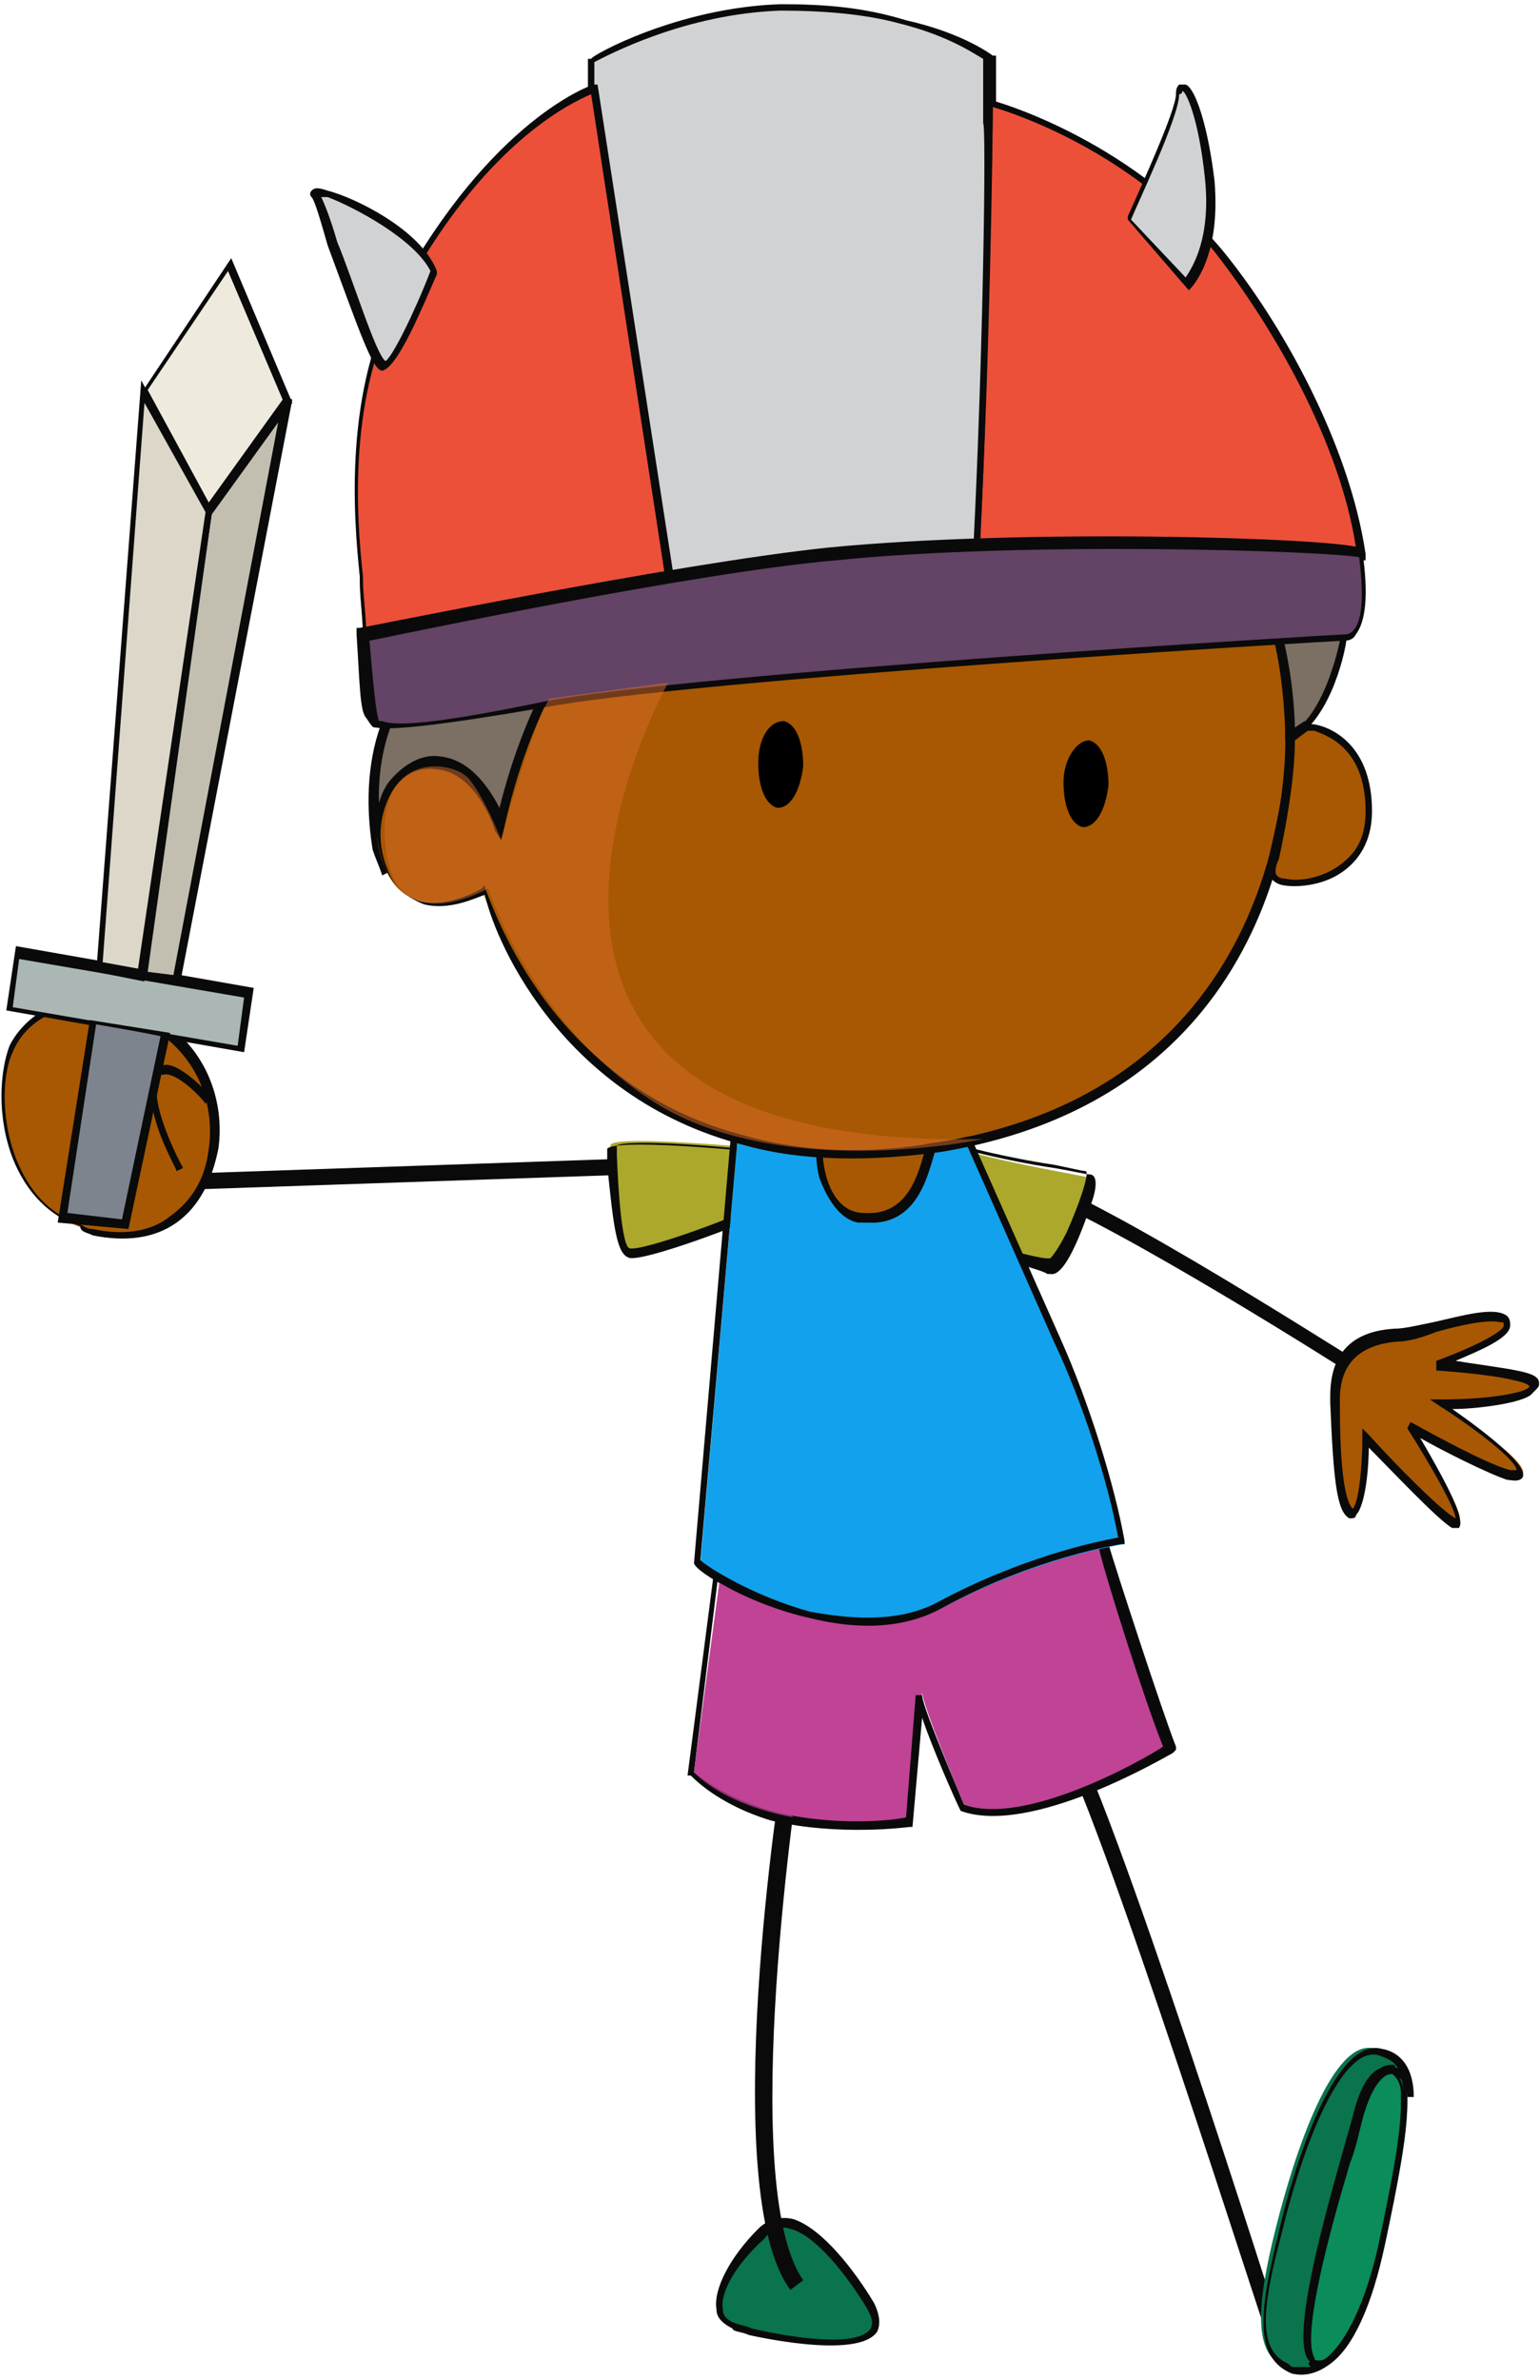 <svg width="268" height="414" viewBox="0 0 268 414" fill="none" xmlns="http://www.w3.org/2000/svg">
<path d="M151.525 401.131C148.17 394.98 138.663 382.118 132.512 388.829C125.801 395.539 122.446 402.809 127.479 404.487C131.952 406.724 157.117 411.197 151.525 401.131Z" fill="#0A744C"/>
<path d="M130.275 406.164C130.275 406.164 149.288 410.637 152.643 405.604C153.203 404.486 153.203 402.808 152.084 400.571C148.729 394.979 143.137 387.709 138.104 386.032C135.867 385.473 133.63 386.032 131.952 387.709C126.919 392.742 124.123 398.335 124.683 401.69C124.683 402.808 125.242 403.927 127.479 405.045C127.479 405.604 129.156 405.604 130.275 406.164ZM137.545 387.709C142.018 388.828 147.61 396.098 150.966 401.69C151.525 402.808 152.084 403.927 151.525 405.045C149.288 408.4 138.104 406.723 130.834 405.045C129.715 404.486 128.597 404.486 127.479 403.927C126.36 403.367 125.801 402.808 125.801 401.69C125.242 398.894 128.038 393.861 133.071 389.387C134.189 387.709 135.867 387.15 137.545 387.709Z" fill="#0A0A0A"/>
<path d="M28.497 207.081L110.702 204.285V201.489L28.497 204.285V207.081Z" fill="#0A0A0A"/>
<path d="M235.967 239.517L237.085 237.28C231.493 233.925 184.519 203.727 175.571 203.727V206.523C182.841 206.523 221.986 230.57 235.967 239.517Z" fill="#0A0A0A"/>
<path d="M221.427 408.96L223.664 407.841C222.546 403.927 192.907 310.537 185.637 299.912L183.4 301.59C190.67 312.215 220.868 408.401 221.427 408.96Z" fill="#0A0A0A"/>
<path d="M137.545 398.335L139.781 396.658C128.038 379.881 139.222 307.183 139.222 306.623L136.426 306.064C135.867 308.86 124.683 380.999 137.545 398.335Z" fill="#0A0A0A"/>
<path d="M235.968 368.138C238.764 356.953 244.356 358.631 244.915 364.223C244.915 364.782 244.915 365.342 244.915 365.901C244.915 371.493 243.237 379.881 241.001 390.506C238.204 402.25 234.849 407.842 231.494 410.638C221.428 416.23 232.612 380.44 235.968 368.138Z" fill="#0A8C5B"/>
<path d="M228.697 411.757C229.257 411.757 230.375 411.757 231.494 411.198C235.408 408.402 238.763 401.132 241 390.507C243.237 379.881 244.915 371.493 244.915 365.342C244.915 364.783 244.915 364.223 244.915 363.664C244.915 360.868 243.237 358.631 241.559 358.631C240.441 358.631 237.086 358.072 234.849 367.579C234.29 369.816 233.73 372.612 232.612 375.408C229.257 388.27 224.224 405.605 227.02 410.079C227.579 411.198 228.138 411.757 228.697 411.757ZM241.559 360.309C242.678 360.868 243.796 361.987 243.796 364.223C243.796 364.783 243.796 365.342 243.796 365.901C243.796 371.493 242.119 379.881 239.882 390.507C237.645 400.573 234.29 407.283 230.934 410.079C230.375 410.638 229.816 410.638 229.257 410.638C228.697 410.638 228.697 410.079 228.697 410.079C226.461 406.165 231.494 387.711 234.849 376.526C235.408 373.73 236.527 370.934 237.086 368.697C237.645 361.987 240.441 360.309 241.559 360.309Z" fill="#0A0A0A"/>
<path d="M221.986 387.71C225.342 374.288 232.052 354.157 239.322 356.394C242.677 356.953 243.796 359.749 244.355 364.223C243.796 358.63 238.204 356.394 235.407 368.137C232.052 380.44 220.868 416.23 230.934 410.638C228.138 412.875 225.901 412.315 223.664 411.756C218.072 409.519 218.631 401.131 221.986 387.71Z" fill="#0A744C"/>
<path d="M224.783 412.875C227.02 413.434 229.257 412.875 231.494 411.197L230.934 410.079C230.375 410.638 229.816 410.638 229.257 410.638C228.697 410.638 228.697 410.079 228.697 410.079C226.461 406.164 231.494 387.71 234.849 376.526C235.967 373.73 236.526 370.934 237.086 368.697C238.763 362.545 241 360.308 242.678 360.868C243.796 361.427 244.915 362.545 244.915 364.782H246.033C246.033 359.749 243.796 356.953 240.441 356.394C232.053 354.157 224.783 378.203 222.546 388.269C219.191 401.691 218.072 410.079 224.783 412.875ZM228.138 411.756C227.02 411.756 226.461 411.756 225.342 411.756C224.783 411.756 224.783 411.756 224.224 411.197C219.191 408.96 219.191 402.809 223.105 388.269C227.02 372.052 233.73 355.835 239.882 357.512C241.559 358.072 242.678 358.631 243.237 359.749C243.237 359.749 242.678 359.749 242.678 359.19C241.559 359.19 238.204 358.631 235.967 368.137C235.408 370.374 234.849 373.17 233.73 375.966C230.375 388.828 225.342 406.164 228.138 410.638C227.579 411.197 227.579 411.197 228.138 411.756Z" fill="#0A0A0A"/>
<path d="M232.611 243.432C232.611 246.228 232.052 261.886 234.848 263.004C237.644 264.123 237.644 250.142 237.644 250.142C237.644 250.142 252.184 266.36 253.862 264.682C255.539 263.564 245.473 247.906 245.473 247.906C245.473 247.906 264.487 258.531 265.046 256.294C265.605 253.498 251.066 244.55 251.066 244.55C251.066 244.55 267.283 243.991 267.283 241.195C266.724 238.399 250.506 237.84 250.506 237.84C250.506 237.84 265.046 232.247 261.691 230.011C258.895 227.774 247.151 232.247 242.677 232.807C235.408 233.366 232.611 237.84 232.611 243.432Z" fill="#A85802"/>
<path d="M234.848 264.123C235.408 264.123 235.967 264.123 235.967 263.563C237.645 261.886 238.204 255.175 238.204 251.82C241.559 255.175 250.507 264.682 252.743 265.8C253.303 265.8 253.303 265.8 253.862 265.8C254.98 264.682 252.743 259.649 247.151 250.142C251.066 252.379 258.895 256.294 262.25 257.412C262.809 257.412 264.487 257.971 265.046 256.853C265.605 254.616 258.336 249.024 252.743 245.109C257.217 245.109 265.605 243.991 266.724 242.313C267.842 241.195 267.842 241.195 267.842 240.635C267.842 239.517 266.724 238.958 263.928 238.399C261.132 237.839 256.658 237.28 253.303 236.721C257.217 235.043 262.809 232.806 262.809 230.57C262.809 230.01 262.809 229.451 262.25 228.892C260.013 227.214 254.421 228.892 249.388 230.01C246.592 230.57 244.355 231.129 242.677 231.129C233.171 231.688 231.493 237.839 231.493 242.872V243.991C232.052 257.412 232.612 263.004 234.848 264.123ZM237.085 248.464V250.142C237.085 254.616 236.526 261.327 235.408 262.445C234.848 261.886 233.171 259.649 233.171 244.55V243.432C233.171 237.28 236.526 233.925 243.237 233.366C244.914 233.366 247.151 232.806 249.947 231.688C253.862 230.57 258.895 229.451 261.132 230.01C261.691 230.01 261.691 230.01 261.691 230.57C261.691 231.688 256.099 234.484 249.947 236.721V238.399C249.947 238.399 258.895 238.958 263.369 240.076C266.165 240.635 266.165 241.195 266.165 241.195C265.605 242.313 258.895 243.432 251.066 243.432H248.829L250.507 244.55C256.658 248.464 263.928 254.057 263.928 255.734C263.928 255.734 263.369 255.734 262.809 255.734C258.336 254.616 245.474 247.346 245.474 247.346L244.914 248.464C248.829 254.616 253.303 262.445 253.303 264.123C251.066 263.004 243.237 255.175 238.204 249.583L237.085 248.464Z" fill="#0A0A0A"/>
<path d="M185.637 258.531C185.637 258.531 191.788 264.682 192.347 268.597C192.907 272.511 201.295 298.235 204.091 303.827C204.091 303.827 180.045 318.367 167.742 313.893C167.742 313.893 160.472 296.558 160.472 294.321L158.794 316.689C158.794 316.689 134.189 320.604 120.768 308.301L126.36 266.36L185.637 258.531Z" fill="#C04396"/>
<path d="M134.189 316.689C145.933 319.486 158.235 317.808 158.235 317.808H158.795L160.472 298.794C162.15 303.827 166.064 312.775 167.183 315.012C179.486 319.486 202.973 305.505 204.091 304.946L204.65 304.387V303.827C202.414 298.235 194.025 272.511 192.907 268.597C192.348 264.682 186.196 258.531 186.196 258.531L125.241 265.801L119.649 308.86H120.208C123.564 312.216 128.597 315.012 134.189 316.689ZM157.676 316.13C155.439 316.689 144.814 317.808 134.189 315.012C128.597 313.334 124.123 311.097 120.768 308.301L125.801 267.478L185.078 259.649C186.196 260.768 190.67 265.801 191.229 269.156C191.788 272.511 199.617 297.117 202.414 303.827C199.058 306.064 178.367 317.808 167.742 313.893C164.946 307.183 160.472 296.558 160.472 294.88H159.354L157.676 316.13Z" fill="#0A0A0A"/>
<path d="M135.308 197.016L139.222 200.371C139.222 200.371 106.228 197.016 106.228 199.253C106.228 201.49 106.787 217.707 109.024 218.266C111.82 218.825 128.597 212.674 132.512 210.437C135.867 208.2 180.604 219.944 182.841 221.062C185.078 222.181 191.789 205.404 189.552 204.845C187.315 204.286 166.624 200.93 161.032 197.575C154.88 193.661 135.308 197.016 135.308 197.016Z" fill="#ABA82B"/>
<path d="M109.584 218.825C112.38 219.384 130.275 212.674 133.071 210.996C134.749 209.878 148.729 212.674 167.183 217.147C175.572 219.384 181.723 221.062 182.282 221.621H182.841C185.637 222.18 188.993 212.114 190.111 208.759C190.67 207.081 191.23 204.285 189.552 204.285C188.993 204.285 186.756 203.726 183.401 203.167C179.486 202.608 173.894 201.489 169.42 200.371C165.506 199.252 162.15 198.134 161.032 197.575C160.473 197.016 159.913 197.016 158.795 197.016C151.525 195.338 135.867 197.575 135.308 197.575H133.63L136.986 200.93C126.92 199.812 107.347 198.134 105.669 199.812V200.371C105.669 200.93 105.669 201.489 105.669 202.608C106.788 213.792 107.347 218.266 109.584 218.825ZM167.742 215.47C160.473 213.792 135.308 207.641 132.512 209.318C128.597 211.555 111.821 217.707 109.584 217.147C109.025 217.147 107.906 214.911 107.347 200.93C107.347 200.371 107.347 199.812 107.347 199.252C109.584 198.134 125.242 199.252 139.222 200.93H141.459L136.986 197.016C140.9 196.456 152.644 195.338 158.795 196.456C159.354 196.456 160.473 197.016 160.473 197.016C162.15 198.134 164.946 198.693 169.42 199.812C173.894 200.93 179.486 202.049 183.401 202.608C186.197 203.167 188.434 203.726 188.993 203.726C189.552 204.285 187.874 209.318 185.637 214.351C183.96 217.707 182.841 218.825 182.841 218.825C182.282 219.384 174.453 217.147 167.742 215.47Z" fill="#0A0A0A"/>
<path d="M166.624 193.661C166.624 193.661 179.486 222.181 184.519 233.365C189.551 244.55 194.025 259.089 195.703 268.596C195.703 268.596 180.604 270.833 163.827 279.78C147.051 288.728 122.445 274.188 121.886 271.951L128.597 195.339L166.624 193.661Z" fill="#12A1EC"/>
<path d="M140.9 281.458C149.847 283.695 157.676 283.136 163.827 279.781C180.045 270.833 195.144 268.596 195.144 268.596H195.703V268.037C194.025 258.53 189.551 243.991 184.519 232.806L166.624 192.543L127.478 194.22L120.768 271.952C121.327 273.629 130.834 279.222 140.9 281.458ZM194.584 267.478C191.229 268.037 177.808 270.833 163.268 278.662C155.998 282.577 147.051 281.458 140.9 280.34C130.834 277.544 123.005 272.511 121.886 271.392L128.597 195.339L166.064 194.22L183.4 233.366C188.433 243.991 192.907 257.971 194.584 267.478Z" fill="#0A0A0A"/>
<path d="M160.473 190.306C160.473 190.306 162.709 196.457 162.15 199.813C161.591 203.168 159.913 213.234 150.966 212.675C142.018 212.115 141.459 197.576 145.374 193.102C148.729 188.628 160.473 190.306 160.473 190.306Z" fill="#A85802"/>
<path d="M149.288 212.675C149.847 212.675 150.407 212.675 150.966 212.675C159.913 213.234 161.591 203.728 162.709 200.372V199.813C163.269 196.458 161.032 190.306 161.032 189.747V189.188H160.472C159.913 189.188 148.729 187.51 144.255 191.984C142.018 194.78 141.459 200.372 142.577 204.846C144.255 209.32 146.492 212.116 149.288 212.675ZM159.913 190.866C160.472 192.543 161.591 197.017 161.032 199.254V199.813C159.913 203.728 158.236 211.557 150.407 210.998C145.933 210.998 144.255 206.524 143.696 204.287C142.577 199.813 143.137 194.78 145.374 192.543C148.729 189.747 158.236 190.866 159.913 190.866Z" fill="#0A0A0A"/>
<path d="M79.945 112.576C82.181 111.457 90.57 110.339 101.754 109.22C96.721 117.049 91.129 128.234 87.215 143.892C87.215 143.892 83.3 133.826 76.589 133.267C69.32 132.707 63.168 141.096 67.642 152.28C67.083 151.162 66.523 149.484 65.964 147.806C62.609 130.47 68.76 116.49 79.945 112.576Z" fill="#7C6F63"/>
<path d="M66.523 152.279L67.642 151.72C65.405 146.687 65.964 141.654 68.201 137.739C69.879 134.943 72.675 133.266 76.03 133.825C82.741 134.384 86.096 143.891 86.096 144.45L87.215 146.128L87.774 143.891C90.57 131.029 95.603 119.285 102.313 109.779L102.873 108.66H101.195C94.484 109.219 82.181 110.897 79.385 112.015C67.642 116.489 62.05 130.47 64.846 147.805C65.405 149.483 65.964 150.601 66.523 152.279ZM77.708 132.707C77.148 132.707 76.589 132.707 76.589 132.707C73.234 132.147 69.879 134.384 67.642 137.18C67.083 138.299 66.523 139.417 65.964 140.536C65.405 127.114 70.997 117.048 79.945 113.134C82.181 112.575 89.451 111.456 100.076 110.338C93.925 119.285 89.451 129.91 86.655 141.654C85.537 138.858 82.181 133.825 77.708 132.707Z" fill="#0A0A0A"/>
<path d="M233.73 111.456C233.73 111.456 231.493 124.877 224.223 128.233C224.223 128.233 224.223 115.93 220.309 105.864C229.256 106.982 234.289 108.66 233.73 111.456Z" fill="#7C6F63"/>
<path d="M223.664 129.351L224.782 128.792C232.052 124.878 234.289 112.016 234.289 111.456C234.848 108.101 229.256 106.423 227.578 105.864C225.901 105.305 223.664 104.746 220.868 104.746H219.749L220.309 105.864C224.223 115.93 224.223 128.233 224.223 128.233V129.351H223.664ZM227.578 107.542C231.493 108.66 233.73 109.779 233.171 111.456C233.171 111.456 230.934 123.2 225.342 127.115C225.342 123.759 224.782 114.812 221.986 106.423C223.664 106.983 225.901 107.542 227.578 107.542Z" fill="#0A0A0A"/>
<path d="M76.03 132.707C83.3 133.266 86.655 143.332 86.655 143.332C90.57 127.674 96.162 116.49 101.195 108.661C134.189 105.305 194.025 101.95 220.309 105.305C224.223 115.371 224.223 127.674 224.223 127.674C224.223 127.674 227.019 188.629 163.268 198.695C99.517 209.32 83.859 154.517 83.859 154.517C83.859 154.517 71.556 161.786 67.083 151.161C62.609 141.095 68.76 132.148 76.03 132.707Z" fill="#A85802"/>
<path d="M129.716 199.253C139.782 202.049 151.525 202.049 163.828 200.372C227.579 189.747 225.342 129.351 225.342 128.233C225.342 127.673 225.342 115.371 221.427 105.305V104.746H220.868C194.585 101.39 135.308 104.746 101.755 108.101H101.196C95.044 117.608 90.011 128.792 87.215 141.095C85.537 137.739 82.182 132.147 76.59 131.588C73.235 131.029 69.879 133.266 67.642 136.062C64.846 139.976 64.846 145.568 67.083 151.161C68.761 154.516 70.998 156.194 73.794 157.312C78.268 158.43 82.741 156.194 84.419 155.634C85.537 161.786 96.722 190.865 129.716 199.253ZM220.309 106.423C223.664 115.93 223.664 128.233 223.664 128.233C223.664 128.792 225.901 188.628 163.269 198.694C150.966 200.931 139.782 200.372 129.716 197.576C94.485 188.628 84.978 155.075 84.419 154.516V153.957L83.86 154.516C83.86 154.516 78.268 157.871 73.235 156.753C70.998 156.194 68.761 154.516 67.642 151.72C65.406 146.687 65.965 141.654 68.202 137.739C69.879 134.943 72.675 133.266 76.031 133.825C82.741 134.384 86.097 143.891 86.097 144.45L87.215 146.128L87.774 143.891C90.57 131.029 95.603 119.285 102.314 109.778C135.308 106.423 194.026 103.068 220.309 106.423Z" fill="#0A0A0A"/>
<path d="M227.019 126.555C227.019 126.555 238.203 127.114 238.203 141.095C238.203 155.075 220.868 155.075 221.427 151.161C221.986 147.246 224.782 136.062 224.223 128.233L227.019 126.555Z" fill="#A85802"/>
<path d="M223.105 153.957C225.901 154.516 230.934 153.957 234.289 151.161C237.085 148.924 238.763 145.568 238.763 141.095C238.763 129.91 232.052 126.555 228.697 125.996C227.578 125.996 227.019 125.437 227.019 125.437L223.664 127.673V128.233C224.223 134.943 221.986 143.891 220.868 148.924C220.868 150.042 220.309 150.601 220.309 151.161C220.868 151.72 220.868 153.397 223.105 153.957ZM228.697 127.114C232.052 128.233 237.644 131.029 237.644 141.095C237.644 145.009 236.526 147.805 233.73 150.042C230.374 152.838 225.901 153.397 223.664 152.838C222.545 152.838 221.986 152.279 221.986 151.72C221.986 151.161 221.986 150.601 222.545 149.483C223.664 144.45 225.341 135.502 225.341 128.792L227.578 127.114C227.578 127.114 228.138 127.114 228.697 127.114Z" fill="#0A0A0A"/>
<path d="M185.078 136.061C185.078 139.975 186.197 143.331 188.433 143.89C190.67 143.89 192.348 141.094 192.907 136.62C192.907 132.706 191.789 129.35 189.552 128.791C187.315 128.791 185.078 132.146 185.078 136.061Z" fill="black"/>
<path d="M131.952 132.706C131.952 136.621 133.071 139.976 135.308 140.535C137.544 140.535 139.222 137.739 139.781 133.266C139.781 129.351 138.663 125.996 136.426 125.437C133.63 125.437 131.952 128.792 131.952 132.706Z" fill="black"/>
<path d="M102.873 10.797C102.873 10.797 117.412 2.409 135.867 1.85C159.354 1.291 171.656 10.238 171.656 10.238V21.982C171.656 21.982 171.656 61.127 169.42 95.799C158.235 96.358 147.61 100.831 138.663 101.95C128.597 103.068 118.531 102.509 107.906 103.628C103.432 79.581 103.991 36.521 102.873 15.83V10.797Z" fill="#D1D2D4"/>
<path d="M107.906 104.186H108.465C114.058 103.627 119.65 103.627 124.683 103.068C129.716 103.068 134.749 102.508 139.222 102.508C143.137 101.949 147.611 100.831 152.084 99.712C157.677 98.035 163.828 96.357 170.539 96.357H171.098V95.798C172.776 61.685 173.335 22.54 173.335 21.981V9.678H172.775C172.775 9.678 167.743 5.764 157.677 3.527C150.407 1.29 143.696 0.731 135.867 0.731C117.972 1.29 102.873 9.678 102.873 10.237H102.314V15.27C102.873 21.981 102.873 30.928 103.432 39.876C103.992 60.567 104.551 86.291 107.906 103.627V104.186ZM169.42 94.679C163.269 94.679 157.117 96.357 151.525 98.035C147.051 99.153 143.137 100.271 139.222 100.831C134.749 101.39 129.716 101.39 124.683 101.39C119.65 101.39 114.058 101.949 109.025 102.508C105.669 85.732 105.11 60.567 104.551 39.876C104.551 30.369 103.992 21.981 103.432 15.27V10.797C105.669 9.678 119.091 2.408 135.867 1.849C143.137 1.849 150.407 2.408 156.558 4.086C165.506 6.323 169.979 9.678 171.098 10.237V21.422C171.657 21.981 171.098 61.126 169.42 94.679Z" fill="#0A0A0A"/>
<path d="M211.921 43.791C223.106 57.213 234.29 78.463 237.086 96.358C233.731 95.239 201.296 94.68 170.539 95.239C172.217 61.127 172.776 18.067 172.776 18.067C172.776 18.067 195.145 23.66 211.921 43.791Z" fill="#EC5039"/>
<path d="M169.42 96.357H169.979C200.177 95.238 232.052 96.357 236.526 97.475H237.645V96.357C234.848 77.343 223.105 56.093 212.48 43.231C195.703 23.659 172.775 17.507 172.775 17.507H172.216V18.625C172.216 19.185 171.657 62.245 169.979 95.798L169.42 96.357ZM235.967 95.238C229.256 94.12 199.058 93.561 170.538 94.12C172.216 63.363 172.775 24.777 172.775 18.625C176.69 19.744 196.822 26.455 211.361 43.79C221.427 56.652 233.171 76.784 235.967 95.238Z" fill="#0A0A0A"/>
<path d="M69.32 51.061C85.538 20.863 102.873 15.271 102.873 15.271L116.295 100.831C97.841 103.068 72.117 114.253 63.169 110.338C63.169 106.983 62.61 103.627 62.61 100.272C62.05 90.206 59.814 68.397 69.32 51.061Z" fill="#EC5039"/>
<path d="M64.287 112.015C69.879 113.692 80.504 110.896 91.689 107.541C100.077 105.304 109.024 103.067 116.853 101.949H117.413V101.39L103.991 14.711H103.432C102.873 14.711 85.537 20.862 69.32 50.501C59.813 67.837 61.491 89.646 62.609 100.271V100.83C62.609 104.186 63.169 107.541 63.169 110.896V111.456H63.728C63.169 111.456 63.728 111.456 64.287 112.015ZM115.735 100.271C107.906 101.39 99.518 103.627 91.129 105.863C79.945 108.66 69.879 111.456 64.287 110.337H63.728C63.728 106.982 63.169 103.627 63.169 100.83V100.271C62.05 90.205 60.372 68.396 69.879 51.619C83.859 25.336 98.958 18.066 102.873 16.389L115.735 100.271Z" fill="#0A0A0A"/>
<path d="M196.821 38.199L206.887 49.383C206.887 49.383 211.92 44.909 210.802 30.929C209.683 17.507 205.21 12.475 205.21 16.389C204.65 20.863 196.821 38.199 196.821 38.199Z" fill="#D1D2D4"/>
<path d="M206.887 50.501C207.446 49.942 212.479 44.909 211.361 31.488C210.242 21.981 208.006 15.27 206.328 14.711C205.769 14.711 205.769 14.711 205.209 14.711C204.65 15.27 204.65 15.829 204.65 16.389C204.65 19.185 198.499 32.606 196.262 37.639V38.198L206.887 50.501ZM205.769 15.829C206.328 15.829 208.565 20.303 209.683 30.928C210.802 41.553 207.446 46.586 206.328 48.264L196.821 38.198C197.94 35.402 205.209 20.303 205.209 16.389C205.769 16.389 205.769 15.829 205.769 15.829Z" fill="#0A0A0A"/>
<path d="M75.471 47.146C75.471 47.146 69.32 63.363 67.083 63.923C64.846 64.482 56.458 37.08 55.339 34.284C53.661 31.488 72.116 38.758 75.471 47.146Z" fill="#D1D2D4"/>
<path d="M66.524 64.482C69.32 63.923 73.793 52.739 76.03 47.706V47.146C73.234 39.877 61.491 34.284 57.017 33.166C55.339 32.607 54.78 32.607 54.221 33.166C54.221 33.166 53.661 33.725 54.221 34.284C54.78 34.844 55.898 38.758 57.017 42.673C62.609 57.772 64.846 64.482 66.524 64.482ZM74.912 47.146C72.116 54.416 68.201 62.245 67.083 62.804C65.405 61.686 61.491 48.824 58.694 42.114C57.576 38.199 56.458 35.403 55.898 34.284C55.898 34.284 56.458 34.284 57.017 34.284C61.491 35.962 72.116 41.554 74.912 47.146Z" fill="#0A0A0A"/>
<path d="M144.814 96.917C178.926 93.562 232.052 95.239 236.525 96.358C238.762 112.016 233.729 110.898 233.729 110.898C233.729 110.898 119.649 117.608 93.925 122.641C79.385 125.437 65.964 127.674 64.845 125.996C63.727 124.878 63.727 118.167 63.168 110.898C63.168 110.898 117.971 99.154 144.814 96.917Z" fill="#634366"/>
<path d="M65.405 126.555C68.201 127.115 77.708 125.996 93.925 123.2C119.649 118.167 232.611 111.457 233.73 111.457C234.289 111.457 235.407 111.457 235.967 110.338C237.644 108.101 238.204 103.627 237.085 95.798V95.239H236.526C230.934 93.561 178.926 91.884 144.255 95.239C117.412 98.035 63.168 109.22 62.609 109.22H62.05V110.338C62.609 118.726 62.609 123.759 63.728 124.878C64.846 126.555 64.846 126.555 65.405 126.555ZM236.526 96.917C237.644 105.864 236.526 108.66 235.407 109.779C234.848 110.338 234.289 110.338 234.289 110.338C233.171 110.338 120.209 117.049 94.485 122.082C78.267 125.437 69.32 126.555 66.524 125.437C65.965 125.437 65.965 125.437 65.965 125.437C65.405 124.319 64.846 117.608 64.287 111.457C69.879 110.338 120.209 99.713 145.373 97.476C178.367 94.121 229.815 95.798 236.526 96.917Z" fill="#0A0A0A"/>
<path d="M36.885 199.812C35.766 209.319 27.378 218.825 13.397 213.233C-0.583 207.641 -1.142 189.187 1.654 182.476C4.45 176.325 13.397 171.292 24.023 176.325C34.648 181.917 38.003 191.424 36.885 199.812Z" fill="#A85802"/>
<path d="M16.194 214.911C21.786 216.029 26.819 215.47 30.733 212.674C34.648 209.878 36.885 205.404 38.003 199.812C39.121 191.983 36.325 181.358 25.141 175.766C23.463 175.206 22.345 174.647 20.667 174.088C11.72 171.851 4.45 176.325 1.654 181.917C-0.024 186.391 -0.583 194.22 2.213 201.49C4.45 207.082 8.364 211.556 13.957 213.233C13.957 214.352 15.075 214.352 16.194 214.911ZM19.549 175.766C21.226 176.325 22.345 176.884 24.023 177.443C37.444 184.154 36.885 196.457 36.325 199.812C35.766 204.845 33.529 208.76 29.615 211.556C26.259 214.352 21.226 214.911 16.194 213.792C15.075 213.792 14.516 213.233 13.397 212.674C8.364 210.996 5.009 207.082 2.772 201.49C-0.024 194.22 0.535 186.391 2.213 183.035C4.45 177.443 11.161 173.529 19.549 175.766Z" fill="#0A0A0A"/>
<path d="M1.655 175.205L41.918 182.475L43.037 172.968L3.332 165.698L1.655 175.205Z" fill="#ABB7B5"/>
<path d="M1.095 175.765L42.477 183.035L44.155 171.85L2.773 164.58L1.095 175.765ZM41.359 181.916L2.214 175.205L3.332 166.817L42.477 173.528L41.359 181.916Z" fill="#0A0A0A"/>
<path d="M49.747 69.515L30.734 170.733L24.582 169.615L36.326 88.528L49.747 69.515Z" fill="#C2BFB0"/>
<path d="M24.023 170.174L31.293 171.292L50.866 69.514L49.748 68.955L35.767 87.969L24.023 170.174ZM30.175 169.614L25.701 169.055L36.886 89.087L48.629 72.31L30.175 169.614Z" fill="#0A0A0A"/>
<path d="M49.747 69.513L36.326 88.527L25.142 67.836L39.681 46.026L49.747 69.513Z" fill="#EEEADE"/>
<path d="M36.326 90.205L50.866 70.073L40.241 44.908L24.583 68.395L36.326 90.205ZM49.188 69.514L36.326 87.409L25.701 67.836L39.682 47.145L49.188 69.514Z" fill="#0A0A0A"/>
<path d="M24.583 169.615L17.313 167.937L25.142 67.837L36.326 88.528L24.583 169.615Z" fill="#DCD7C8"/>
<path d="M16.754 169.055L25.142 170.732V170.173L36.886 89.087L24.583 66.159L16.754 169.055ZM24.023 168.496L17.872 167.377L25.142 70.073L35.767 89.087L24.023 168.496Z" fill="#0A0A0A"/>
<path d="M10.602 212.115L21.787 213.233L28.497 180.24L15.635 178.003L10.602 212.115Z" fill="#7E848E"/>
<path d="M10.043 212.673L22.346 213.792L29.616 179.679L15.635 177.442L10.043 212.673ZM21.227 212.114L11.72 210.995L16.753 178.002L27.938 180.238L21.227 212.114Z" fill="#0A0A0A"/>
<path d="M30.734 203.727L31.852 203.167C31.852 203.167 26.26 193.101 27.378 188.068C27.378 186.95 27.938 186.95 28.497 186.95C30.174 186.391 34.089 189.746 35.767 191.983L36.885 190.865C36.326 190.305 31.293 184.713 28.497 185.272C27.938 185.272 26.819 185.832 26.819 187.509C24.582 193.101 30.734 203.167 30.734 203.727Z" fill="#0A0A0A"/>
<g opacity="0.72">
<path d="M144.814 282.577C144.814 282.577 115.735 297.117 138.104 316.13C138.104 316.13 126.919 314.452 120.768 308.301L125.242 275.307C125.242 275.307 134.189 280.899 144.814 282.577Z" fill="#C04396"/>
</g>
<g opacity="0.5">
<path d="M116.294 118.726C116.294 118.726 70.438 200.372 171.098 198.135C171.098 198.135 137.545 205.405 115.176 192.543C92.807 179.122 84.978 154.516 84.978 154.516C84.978 154.516 68.761 164.023 67.083 147.246C65.406 130.47 78.827 132.147 81.623 135.503C84.419 138.858 87.215 146.128 87.215 146.128C87.215 146.128 92.248 127.114 95.603 121.522L116.294 118.726Z" fill="#D76B2A"/>
</g>
</svg>

